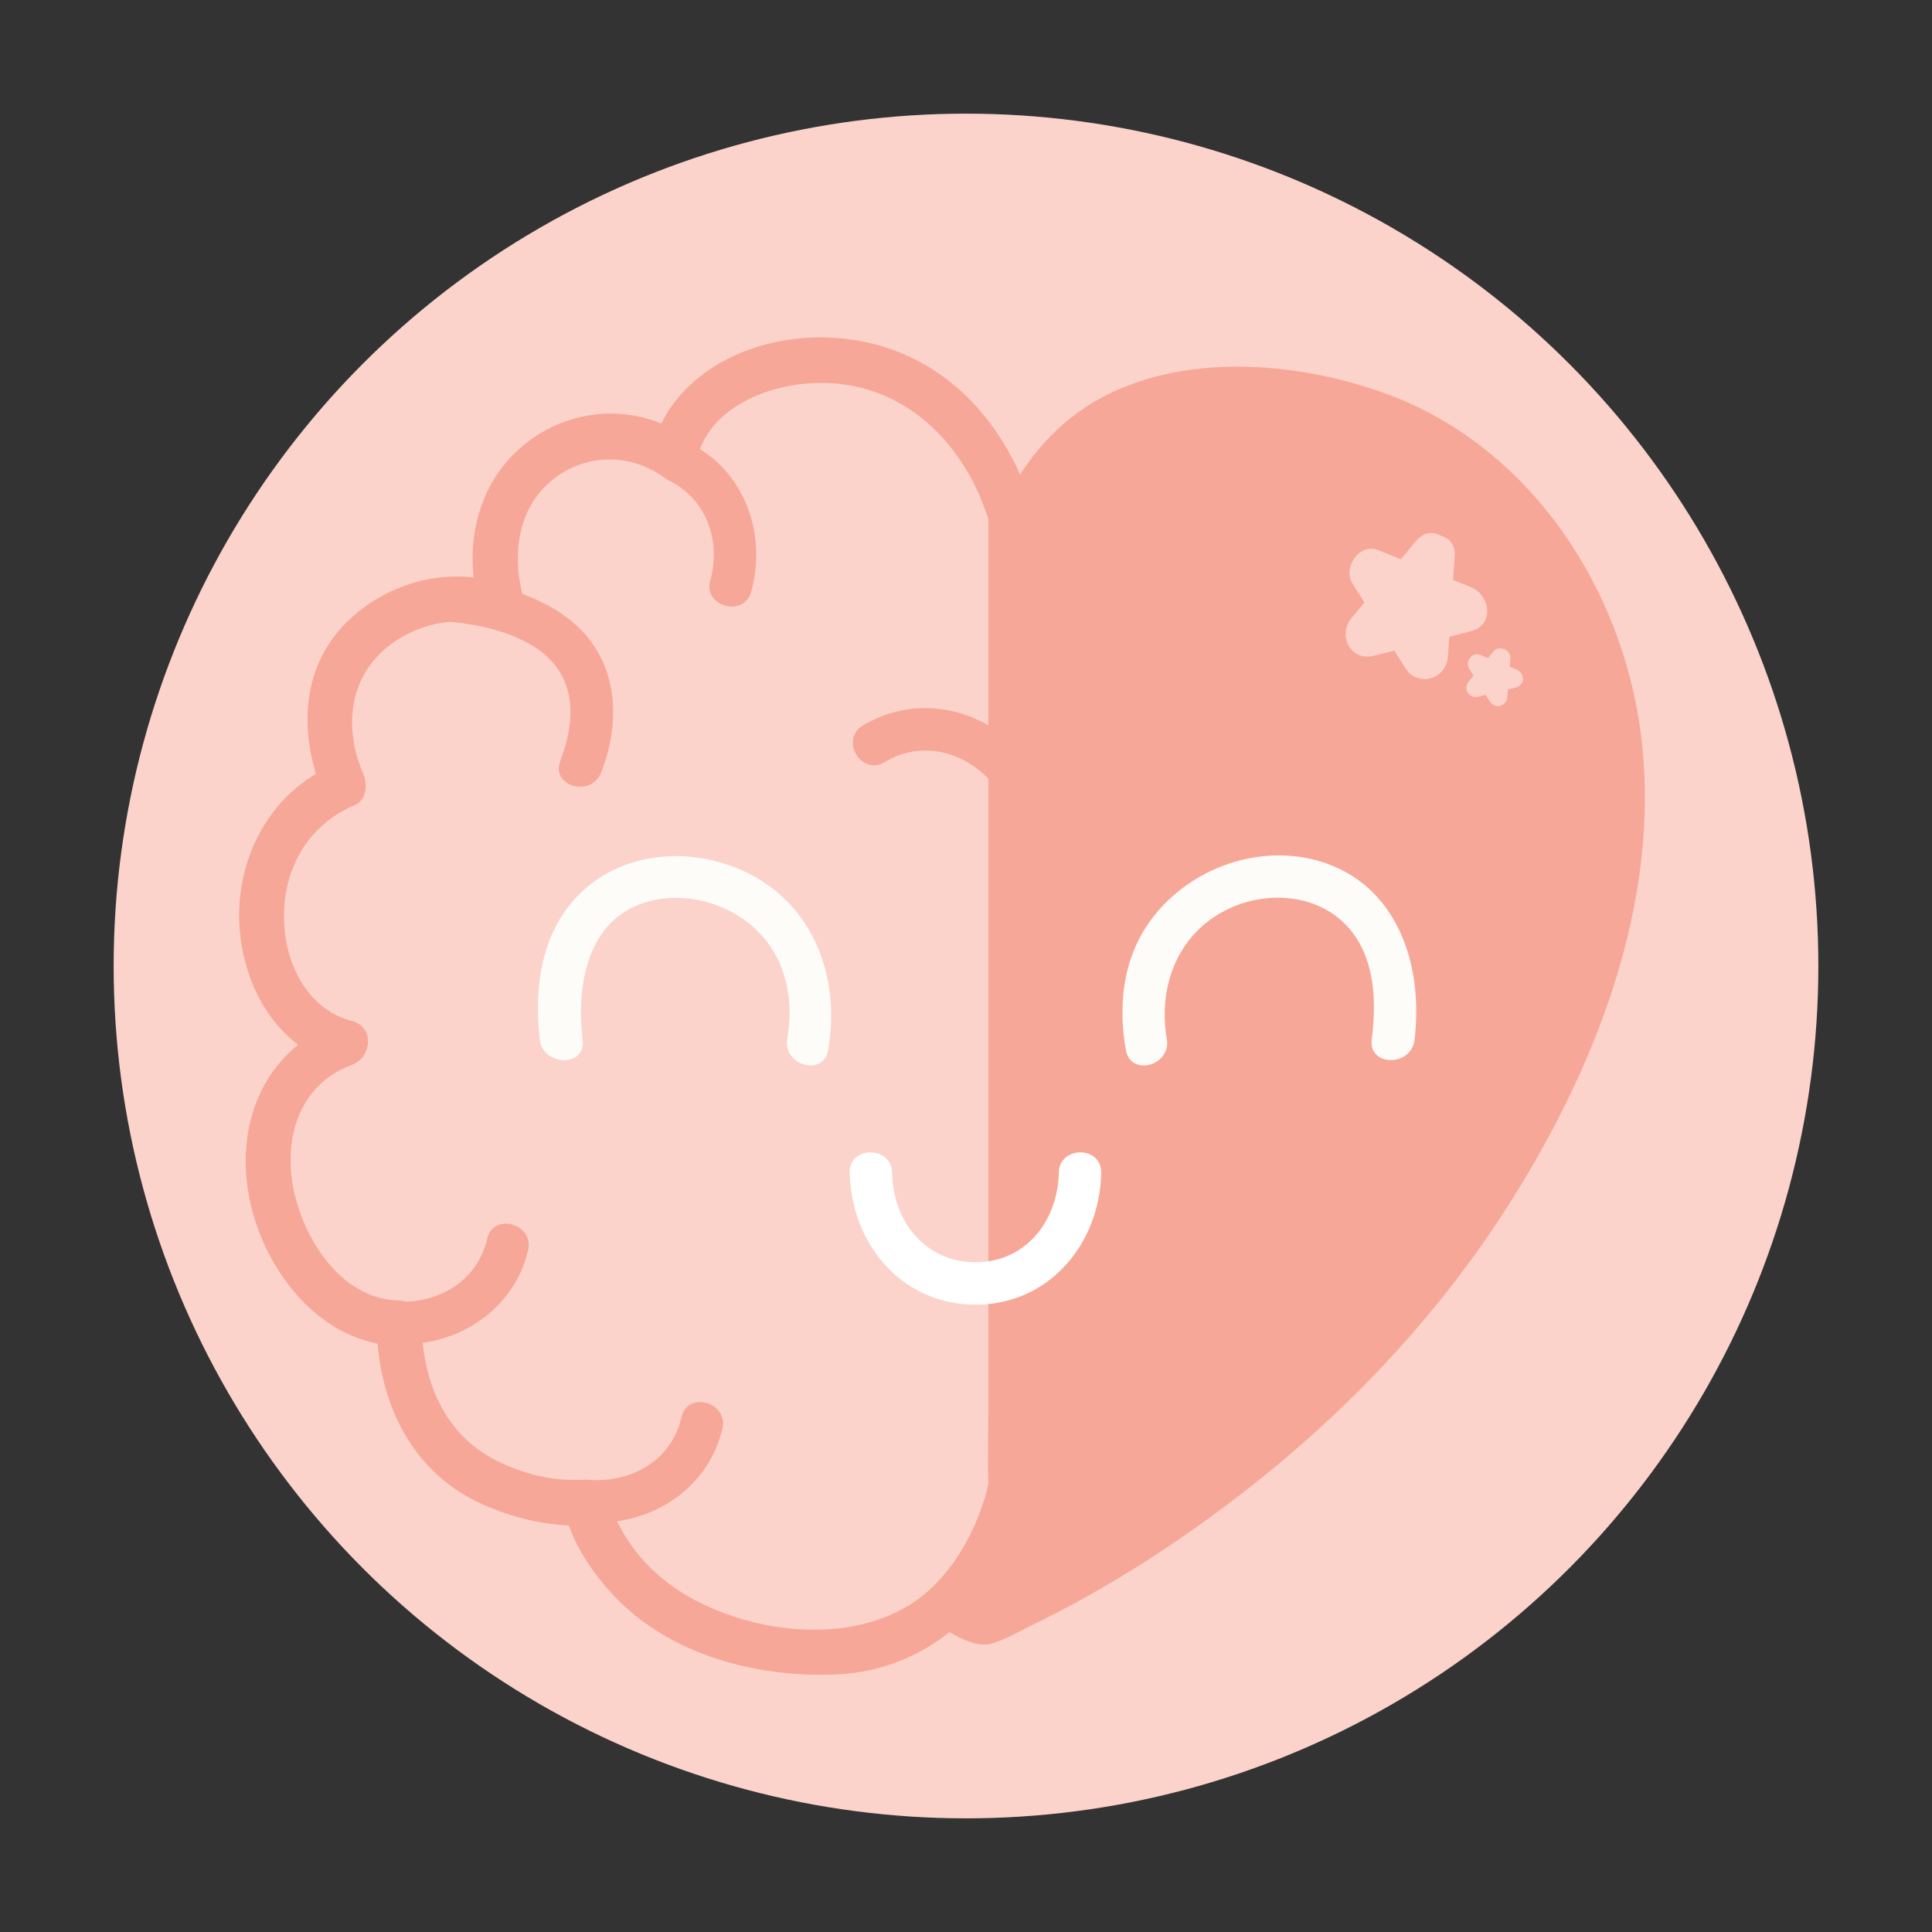 <?xml version="1.0" encoding="utf-8"?>
<!-- Generator: Adobe Illustrator 26.0.1, SVG Export Plug-In . SVG Version: 6.00 Build 0)  -->
<svg version="1.1" xmlns="http://www.w3.org/2000/svg" xmlns:xlink="http://www.w3.org/1999/xlink" x="0px" y="0px"
	 viewBox="0 0 510 510" style="enable-background:new 0 0 510 510;" xml:space="preserve">
<rect x="0" y="0" width="510" height="510" fill="#333333" stroke="none"/>
<style type="text/css">
	.st0{fill:#FBD3CB;}
	.st1{fill:#F7A797;}
	.st2{fill:#FFFFFF;}
	.st3{display:none;}
	.st4{display:inline;}
	.st5{fill:#FEFCF9;}
</style>
<g id="Layer_1">
	<g>
		<circle class="st0" cx="255" cy="255" r="225"/>
	</g>
</g>
<g id="Layer_2">
	<g>
		<path class="st1" d="M228.2,405.8c0,0,10.6,13.4,31.5,22.3c0,0,119.2-47.1,160.3-169.2c19.7-58.4,1.1-98.6-16.7-121.3
			c-12.1-15.4-29-26.1-47.9-30.8c-32.7-8.2-87.1-10.2-93.4,63.4c-3,54-31.3,253.4-31.3,253.4"/>
		<g>
			<path class="st1" d="M223.9,410.1c3,3.8,6.8,7,10.6,10c3.7,2.9,7.5,5.6,11.6,8c3.9,2.3,10.4,6.9,15.1,5.9c3.6-0.8,7.7-3.3,11-4.9
				c20.3-9.8,39.4-22.2,57.2-36.1c27.4-21.4,51.5-47.2,70-76.8c23.3-37.2,40.4-82.4,33.1-126.8c-6.2-37.4-30.4-72.3-66.7-85.5
				c-23.6-8.6-54.1-11-76.5,1.9c-13.5,7.8-22.6,20.8-27.7,35.4c-4.9,13.9-5.5,28.4-6.8,43c-2.4,27.9-5.9,55.8-9.4,83.6
				c-6.3,50.6-13.2,101.1-20.3,151.5c-0.1,0.9-0.3,1.8-0.4,2.8c-0.5,3.2,0.8,6.4,4.2,7.4c2.8,0.8,6.9-1,7.4-4.2
				c5.4-38.2,10.6-76.5,15.6-114.8c3.8-29.2,7.6-58.5,10.9-87.8c1.3-11.6,2.6-23.2,3.6-34.8c1.1-12.1,1.4-24.3,4.5-36.2
				c3.3-12.8,9.6-25.4,20.7-33.1c9.2-6.5,20.3-9.2,31.4-9.5c30.3-0.9,60.6,11.2,78.4,36.3c45.3,63.6,7.9,146.7-37.9,199
				c-28.8,32.8-65,59.8-104.8,77.7c-1.9,0.8,1.2-0.5-0.8,0.3c1.5,0.2,3.1,0.4,4.6,0.6c-11.1-4.9-22.6-11.8-30.3-21.4
				C227.6,395.6,219.1,404.1,223.9,410.1L223.9,410.1z"/>
		</g>
	</g>
	<g>
		<path class="st0" d="M266.9,136.4v256.4c0,0-4.4,22.9-22.3,35.3c-6.7,4.6-15.3,7.8-26.3,7.8c-55.5,0-63.7-39.3-63.7-39.3
			s-49.3,2.7-49.3-47.3c-32,0-52-60.7-14-74c-27.3-6.3-32-55.3-0.7-68c-16-36,20.7-56.7,42-46.7c-11.3-35.3,23.3-56,45.3-40
			C182.9,89.8,250,78.2,266.9,136.4z"/>
		<g>
			<path class="st1" d="M260.9,136.4c0,15.6,0,31.2,0,46.8c0,33.1,0,66.2,0,99.3c0,29.4,0,58.8,0,88.2c0,6.9-0.2,13.7,0,20.6
				c0,0.5-0.1,0.9,0,1.4c0-0.1,0.6-2.1,0.1-1.1c-0.4,0.9-0.5,2.1-0.8,3c-2.6,8.9-7.1,17.5-13.8,24.1c-16.8,16.6-47.5,13.5-66.4,1.7
				c-5.6-3.5-10.5-8.2-14-13.4c-1.4-2.1-2.6-4.3-3.7-6.5c-0.8-1.7,0,0.2-0.7-1.6c-0.3-0.7-0.5-1.4-0.7-2.2c-0.2-0.6-0.3-1.1-0.5-1.7
				c-0.5-2.4-3.3-4.5-5.8-4.4c-7.5,0.4-13.8-0.8-20.9-3.8c-15.7-6.5-22.2-21.2-22.4-37.5c0-3.3-2.7-5.9-6-6
				c-14.4-0.3-24-14.5-27.3-27.1c-3.7-14.1,0.2-29.7,14.9-35.1c5.2-1.9,6.1-10,0-11.6c-11.7-3-17.6-15-17.9-26.3
				c-0.5-13.5,6.1-25.4,18.7-30.7c3.2-1.4,3.3-5.6,2.2-8.2c-5-11.6-4.1-24.8,6.1-33.3c7.3-6.1,18.8-9.1,27.7-5.1
				c4.5,2,10.5-1.3,8.8-6.8c-3.5-11.6-2.4-24.9,7.8-32.8c8.6-6.6,19.9-6.6,28.7-0.5c3,2.1,8.2,0.1,8.8-3.6
				c2.6-14.8,19.9-21.5,34.2-21.1c21.9,0.6,37.2,16.9,43.2,36.9c2.2,7.4,13.8,4.2,11.6-3.2c-6-20-19.4-37.2-40-43.4
				c-15.4-4.6-33.8-2.5-47,7.2c-6.7,5-12.1,12-13.5,20.4c2.9-1.2,5.9-2.4,8.8-3.6c-12.5-8.8-29.5-8.1-41.6,1.1
				c-14.3,10.8-17.6,29.1-12.5,45.7c2.9-2.3,5.9-4.5,8.8-6.8c-14.1-6.3-30.7-3-42.3,7c-14.4,12.4-15,31.3-7.9,47.9
				c0.7-2.7,1.4-5.5,2.2-8.2c-16.5,7-25.6,24.5-24.6,42.1c0.9,16.3,10,32.7,26.7,36.9c0-3.9,0-7.7,0-11.6
				c-20.7,7.6-28.6,28.3-23.6,48.9c4.4,18.3,19,36.5,39.1,36.9c-2-2-4-4-6-6c0.2,19.7,8.4,38.5,26.9,47.3c8.6,4.1,18.8,6.5,28.4,6.1
				c-1.9-1.5-3.9-2.9-5.8-4.4c1.8,8.6,7.4,16.9,13.4,23.2c14.8,15.5,37.8,21.5,58.8,20.5c25.4-1.3,43.8-20.1,50.7-43.7
				c1.4-4.8,1.2-9.3,1.2-14.2c0-26.7,0-53.3,0-80c0-35.3,0-70.5,0-105.8c0-20.2,0.7-40.6,0-60.9c0-0.3,0-0.6,0-0.9
				C272.9,128.7,260.9,128.7,260.9,136.4z"/>
		</g>
	</g>
	<g>
		<g>
			<path class="st2" d="M224.3,309.6c0.4,18.7,13.7,34.8,33.2,34.8c19.5,0,32.8-16.1,33.2-34.8c0.1-7.2-11.1-7.2-11.2,0
				c-0.3,12.7-8.7,23.6-22,23.6c-13.3,0-21.8-10.9-22-23.6C235.4,302.4,224.1,302.4,224.3,309.6L224.3,309.6z"/>
		</g>
	</g>
	<g class="st3">
		<g class="st4">
			<path class="st1" d="M208.5,300.3c0.1,13.1,4.1,26.2,13.9,35.4c8.5,8,19.8,11.9,31.3,12.1c7.2,0.1,7.2-11.1,0-11.2
				c-8.6-0.1-17.1-2.9-23.4-8.8c-7.7-7.2-10.5-17.2-10.6-27.5C219.7,293.1,208.5,293.1,208.5,300.3L208.5,300.3z"/>
		</g>
	</g>
	<g>
		<g>
			<path class="st1" d="M120.3,164.3c0.6,0,1.2,0.1,1.8,0.2c0.3,0,1.5,0.2-0.1,0c0.4,0.1,0.8,0.1,1.3,0.2c0.8,0.1,1.6,0.3,2.5,0.4
				c4.6,0.9,9.2,2.3,13.3,4.5c12.7,6.8,13.6,18.7,8.8,31.3c-2.6,6.7,8.2,9.7,10.8,3c6.3-16.3,3.6-33.4-12-42.9
				c-7.7-4.7-17.3-7.3-26.3-7.9C113.1,152.6,113.1,163.8,120.3,164.3L120.3,164.3z"/>
		</g>
	</g>
	<g>
		<g>
			<path class="st1" d="M198.3,156.2c4.2-15.2-1.7-31.9-16.1-39.1c-6.4-3.2-12.1,6.5-5.7,9.7c10.4,5.1,13.8,16.5,11,26.4
				C185.5,160.1,196.4,163.1,198.3,156.2L198.3,156.2z"/>
		</g>
	</g>
	<g>
		<g>
			<path class="st1" d="M105.2,354.8c15.8,0.6,30.6-9.2,34.2-24.8c1.6-7-9.2-10-10.8-3c-2.6,11.3-12.9,17-23.3,16.6
				C98,343.3,98,354.5,105.2,354.8L105.2,354.8z"/>
		</g>
	</g>
	<g>
		<g>
			<path class="st1" d="M156.5,401.9c15.8,0.6,30.6-9.2,34.2-24.8c1.6-7-9.2-10-10.8-3c-2.6,11.3-12.9,17-23.3,16.6
				C149.3,390.4,149.3,401.6,156.5,401.9L156.5,401.9z"/>
		</g>
	</g>
	<g>
		<g>
			<path class="st1" d="M269.5,198.4c-10.7-11.8-27.9-15.2-41.7-6.9c-6.2,3.7-0.5,13.4,5.7,9.7c9.6-5.8,20.8-3,28.1,5.1
				C266.5,211.6,274.4,203.7,269.5,198.4L269.5,198.4z"/>
		</g>
	</g>
	<g>
		<g>
			<path class="st5" d="M153.8,274.5c-1.7-14.5,1.2-31.8,16.9-36.4c11.5-3.4,25.4,1.3,32.5,11.5c5,7.2,6.1,16.1,4.6,24.6
				c-1.2,7.1,9.6,10.1,10.8,3c3.4-19.2-3.9-38.9-22.4-47.3c-16-7.3-35.8-4.6-46.6,10c-7.3,9.9-8.5,22.8-7.1,34.6
				C143.5,281.6,154.7,281.7,153.8,274.5L153.8,274.5z"/>
		</g>
	</g>
	<g>
		<g>
			<path class="st5" d="M373.4,274.5c2.4-19.6-4.4-41.1-25.2-47.2c-16.8-4.9-35.8,2.6-45.4,17c-6.5,9.7-7.6,21.6-5.6,32.9
				c1.3,7.1,12.1,4.1,10.8-3c-2.5-14.4,3.4-28.7,17.2-34.7c10.8-4.7,24.6-3.1,32,6.9c5.9,8,6.1,18.6,4.9,28.1
				C361.3,281.6,372.6,281.6,373.4,274.5L373.4,274.5z"/>
		</g>
	</g>
	<g>
		<polygon class="st0" points="378.3,147 377.6,157.1 387,160.9 377.1,163.3 376.4,173.5 371,164.9 361.2,167.3 367.7,159.5 
			362.3,150.9 371.7,154.7 		"/>
		<g>
			<path class="st0" d="M372.3,147c-0.2,3.4-0.5,6.7-0.7,10.1c-0.2,2.8,2.1,4.8,4.4,5.8c3.1,1.3,6.3,2.5,9.4,3.8c0-3.9,0-7.7,0-11.6
				c-3.3,0.8-6.6,1.6-9.8,2.5c-2.7,0.7-4.2,3.2-4.4,5.8c-0.2,3.4-0.5,6.7-0.7,10.1c3.7-1,7.5-2,11.2-3c-1.8-2.9-3.6-5.7-5.4-8.6
				c-1.4-2.3-4.1-3.4-6.8-2.8c-3.3,0.8-6.6,1.6-9.8,2.5c1.9,3.3,3.9,6.7,5.8,10c2.2-2.6,4.3-5.2,6.5-7.8c1.7-2,2.4-4.9,0.9-7.3
				c-1.8-2.9-3.6-5.7-5.4-8.6c-2.3,2.9-4.5,5.9-6.8,8.8c3.1,1.3,6.3,2.5,9.4,3.8c1.8,0.7,4.6-0.1,5.8-1.5c2.2-2.6,4.3-5.2,6.5-7.8
				c4.9-5.9-3.5-14.4-8.5-8.5c-2.2,2.6-4.3,5.2-6.5,7.8c1.9-0.5,3.9-1,5.8-1.5c-3.1-1.3-6.3-2.5-9.4-3.8c-5-2-9.4,4.7-6.8,8.8
				c1.8,2.9,3.6,5.7,5.4,8.6c0.3-2.4,0.6-4.8,0.9-7.3c-2.2,2.6-4.3,5.2-6.5,7.8c-3.8,4.5-0.3,11.6,5.8,10c3.3-0.8,6.6-1.6,9.8-2.5
				c-2.3-0.9-4.5-1.8-6.8-2.8c1.8,2.9,3.6,5.7,5.4,8.6c3.3,5.2,10.8,2.8,11.2-3c0.2-3.4,0.5-6.7,0.7-10.1c-1.5,1.9-2.9,3.9-4.4,5.8
				c3.3-0.8,6.6-1.6,9.8-2.5c6.3-1.6,5.1-9.5,0-11.6c-3.1-1.3-6.3-2.5-9.4-3.8c1.5,1.9,2.9,3.9,4.4,5.8c0.2-3.4,0.5-6.7,0.7-10.1
				C384.8,139.3,372.8,139.3,372.3,147z"/>
		</g>
	</g>
	<g>
		<polygon class="st0" points="396.2,173.5 396,177.3 399.6,178.8 395.8,179.7 395.5,183.6 393.5,180.3 389.7,181.2 392.2,178.3 
			390.2,175 393.8,176.4 		"/>
		<g>
			<path class="st0" d="M393.7,173.5c-0.1,1.3-0.2,2.6-0.3,3.9c-0.1,1.2,0.9,2,1.8,2.4c1.2,0.5,2.4,1,3.6,1.5c0-1.6,0-3.2,0-4.8
				c-1.3,0.3-2.5,0.6-3.8,0.9c-1.1,0.3-1.8,1.3-1.8,2.4c-0.1,1.3-0.2,2.6-0.3,3.9c1.6-0.4,3.1-0.8,4.7-1.3c-0.7-1.1-1.4-2.2-2.1-3.3
				c-0.6-1-1.7-1.4-2.8-1.1c-1.3,0.3-2.5,0.6-3.8,0.9c0.8,1.4,1.6,2.8,2.4,4.2c0.8-1,1.7-2,2.5-3c0.7-0.8,1-2,0.4-3
				c-0.7-1.1-1.4-2.2-2.1-3.3c-0.9,1.2-1.9,2.4-2.8,3.7c1.2,0.5,2.4,1,3.6,1.5c0.7,0.3,1.9,0,2.4-0.6c0.8-1,1.7-2,2.5-3
				c0.8-1,1.1-2.6,0-3.5c-0.9-0.9-2.6-1.1-3.5,0c-0.8,1-1.7,2-2.5,3c0.8-0.2,1.6-0.4,2.4-0.6c-1.2-0.5-2.4-1-3.6-1.5
				c-0.9-0.4-2.1,0.2-2.6,0.9c-0.6,0.8-0.7,1.9-0.2,2.8c0.7,1.1,1.4,2.2,2.1,3.3c0.1-1,0.3-2,0.4-3c-0.8,1-1.7,2-2.5,3
				c-0.7,0.8-1,2-0.4,3c0.6,1,1.7,1.4,2.8,1.1c1.3-0.3,2.5-0.6,3.8-0.9c-0.9-0.4-1.9-0.8-2.8-1.1c0.7,1.1,1.4,2.2,2.1,3.3
				c0.6,0.9,1.8,1.5,2.8,1.1c1.1-0.4,1.8-1.3,1.8-2.4c0.1-1.3,0.2-2.6,0.3-3.9c-0.6,0.8-1.2,1.6-1.8,2.4c1.3-0.3,2.5-0.6,3.8-0.9
				c1-0.3,1.9-1.3,1.8-2.4c-0.1-1.2-0.8-2-1.8-2.4c-1.2-0.5-2.4-1-3.6-1.5c0.6,0.8,1.2,1.6,1.8,2.4c0.1-1.3,0.2-2.6,0.3-3.9
				c0.1-1.3-1.2-2.6-2.5-2.5C394.8,171,393.8,172.1,393.7,173.5z"/>
		</g>
	</g>
</g>
</svg>

